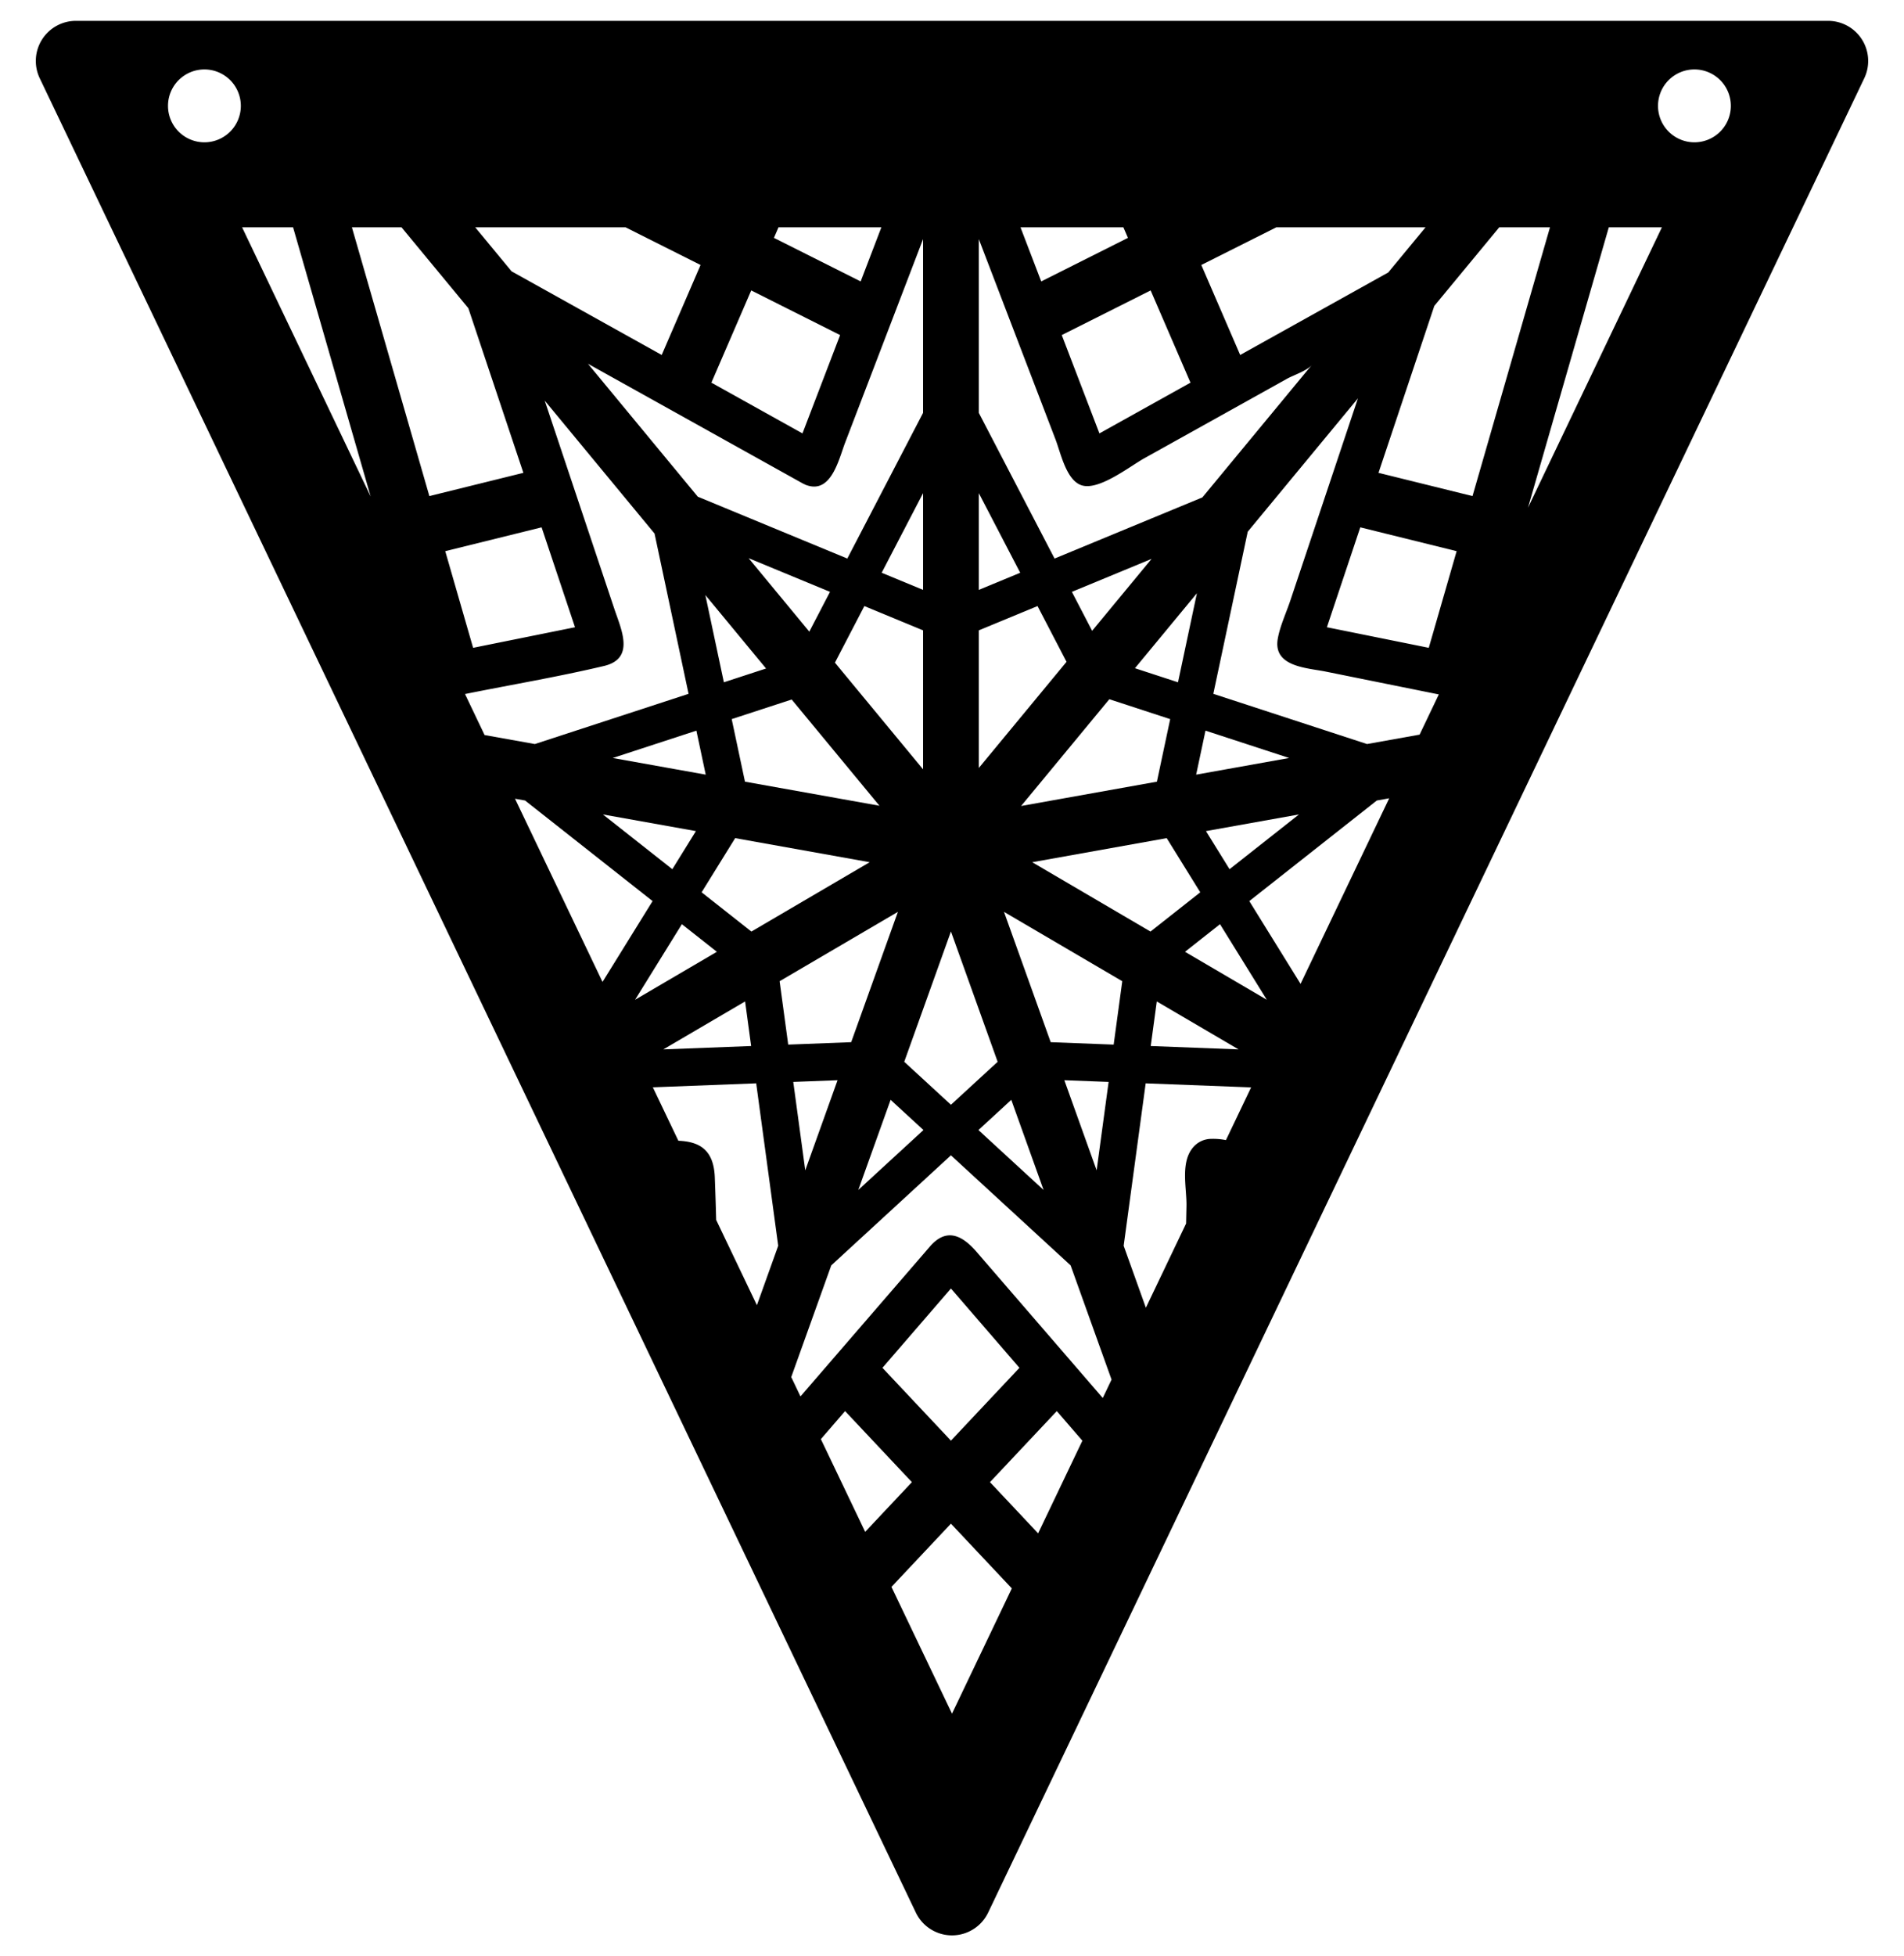 <svg id="Слой_1" data-name="Слой 1" xmlns="http://www.w3.org/2000/svg" viewBox="0 0 1003 1030"><title>Christmas flags</title><path d="M963.009,10.983H39.991A21.122,21.122,0,0,0,20.933,41.211l461.509,965.792a21.122,21.122,0,0,0,38.115,0l461.509-965.792A21.121,21.121,0,0,0,963.009,10.983Zm-215.184,375.82-27.697,4.957-80.971-26.443L657.285,279.962l58.053-70.224-21.164,63.276-14.448,43.196c-2.158,6.453-5.456,13.439-6.617,20.101-2.584,14.823,15.396,15.307,25.23,17.293l45.912,9.268,13.689,2.763ZM637.857,599.644a12.667,12.667,0,0,0-9.829,5.057c-6.211,8.128-2.819,21.025-3.02,30.419l-.196,9.109-21.182,44.326-11.697-32.621,11.595-85.525,55.541,2.13L645.808,600.292A34.005,34.005,0,0,0,637.857,599.644Zm-260.584,42.672q-.296-11.244-.726-22.478c-.586-14.716-8.321-18.753-19.191-19.202l-13.446-28.139,54.446-2.089,11.595,85.525s-6.022,16.794-11.219,31.287ZM750.955,119.688l-19.661,23.783L653.309,186.901l-20.475-47.379,39.511-19.834ZM553.496,548.739l-24.606-68.618,62.302,36.51-4.526,33.381Zm30.507,20.922L577.691,616.215l-17.014-47.45ZM415.218,550.011l-4.526-33.381,62.302-36.51-24.606,68.618Zm25.99,18.754-17.014,47.449L417.882,569.66ZM423.157,254.698c.222.123.458.188.684.295s.426.249.662.342c.126.05.254.062.38.108,13.055,4.686,17.012-13.739,20.358-22.472l16.589-43.304,24.428-63.766v91.49l-39.9,76.7-78.769-32.57L309.729,191.53Zm-48.407-53.22,20.985-48.559,46.827,23.506L422.728,228.197ZM403.549,351.984l-22.222,7.257-9.755-45.937ZM394.354,293.897l42.879,17.73-10.9,20.953Zm22.691,74.413,46.244,55.939-70.85-12.68-6.995-32.939Zm22.783-19.405,15.5-29.796,30.928,12.789V405.069Zm24.624-47.333,21.805-41.914v50.931ZM371.764,407.869l-48.997-8.77,44.078-14.394Zm-5.165,29.727L354.172,457.653l-36.566-28.826Zm-7.396,49.014,18.437,14.534-43.085,25.25Zm33.307,40.677,3.182,23.474-46.268,1.775Zm-22.905-57.467,17.672-28.523,70.85,12.681-62.303,36.511Zm99.552,109.268,17.303,15.906-34.318,31.546Zm7.181-20.024,24.605-68.617,24.605,68.617-24.605,22.617Zm70.218-239.954,15.272,29.358L515.627,404.354V331.898ZM515.627,310.588V259.658l21.805,41.914ZM575.322,332.143l-10.672-20.516,41.983-17.359Zm55.194-19.8-9.96,46.899-22.686-7.409ZM584.374,368.159l32.065,10.472-6.995,32.939-71.542,12.804ZM532.728,579.088l17.015,47.452-34.318-31.546Zm11.03-125.11L614.607,441.297l17.672,28.523-26.218,20.668Zm65.617,73.309,43.086,25.249-46.268-1.775Zm14.87-26.143L642.681,486.61,667.329,526.392Zm11.04-63.548,48.993-8.768-36.566,28.826Zm-5.166-29.726,4.92-23.165L679.117,399.1Zm3.279-145.978L555.527,294.09,515.627,217.39V125.901l25.667,67.001L556.043,231.401c2.727,7.119,5.621,21.396,13.649,24.095,9.084,3.055,25.467-9.949,33.042-14.167l44.618-24.848,30.618-17.051c3.454-1.924,10.519-4.18,13.091-7.29Zm-74.076-85.467,46.825-23.506L627.134,201.478,579.156,228.197Zm34.866-51.179-45.686,22.934-10.915-28.491h54.199ZM453.382,148.18l-45.687-22.934,2.401-5.557H464.296Zm-84.332-8.657-20.475,47.378L269.495,142.862,250.338,119.688h79.2Zm-157.536-19.834,35.199,42.579L275.708,248.959l-49.523,12.239L185.377,119.688Zm73.794,157.97,17.593,52.599-53.675,10.835L234.549,290.203Zm-40.346,87.771c24.363-4.918,49.031-9.046,73.213-14.779,16.499-3.912,9.074-19.219,5.516-29.857l-14.553-43.512-22.189-66.343L344.804,280.924l17.923,84.392-80.97,26.443-26.478-4.739Zm31.633,56.058,67.175,52.956-26.374,42.568-46.1-96.472ZM464.86,720.192l36.082-41.764,36.081,41.763-36.082,38.345Zm15.517,60.199-24.621,26.165L432.426,757.733l12.748-14.755Zm76.332-37.412L570.176,758.566,546.867,807.343l-25.362-26.952Zm24.211-6.899-47.121-54.541-19.362-22.411c-7.847-9.082-16.059-12.655-24.598-2.772q-5.628,6.514-11.256,13.029l-34.149,39.526-22.754,26.337-4.869-10.189,21.086-58.802,63.044-57.951,63.043,57.95,21.564,60.138ZM685.118,518.029l-27.004-43.585,67.176-52.956,6.519-1.167Zm31.459-240.371,50.756,12.544L752.658,341.092,698.985,330.257Zm9.599-28.699,29.397-87.893,34.207-41.378h26.727L775.698,261.198ZM107.683,74.927A19.183,19.183,0,1,1,126.866,55.744,19.183,19.183,0,0,1,107.683,74.927Zm46.705,44.761L195.26,261.421,127.533,119.688ZM501.5,902.283l-31.892-66.739,31.333-33.299,32.074,34.086ZM804.925,267.311l42.571-147.623h27.971ZM892.602,74.927A19.183,19.183,0,1,1,911.785,55.744,19.183,19.183,0,0,1,892.602,74.927Z"/></svg>